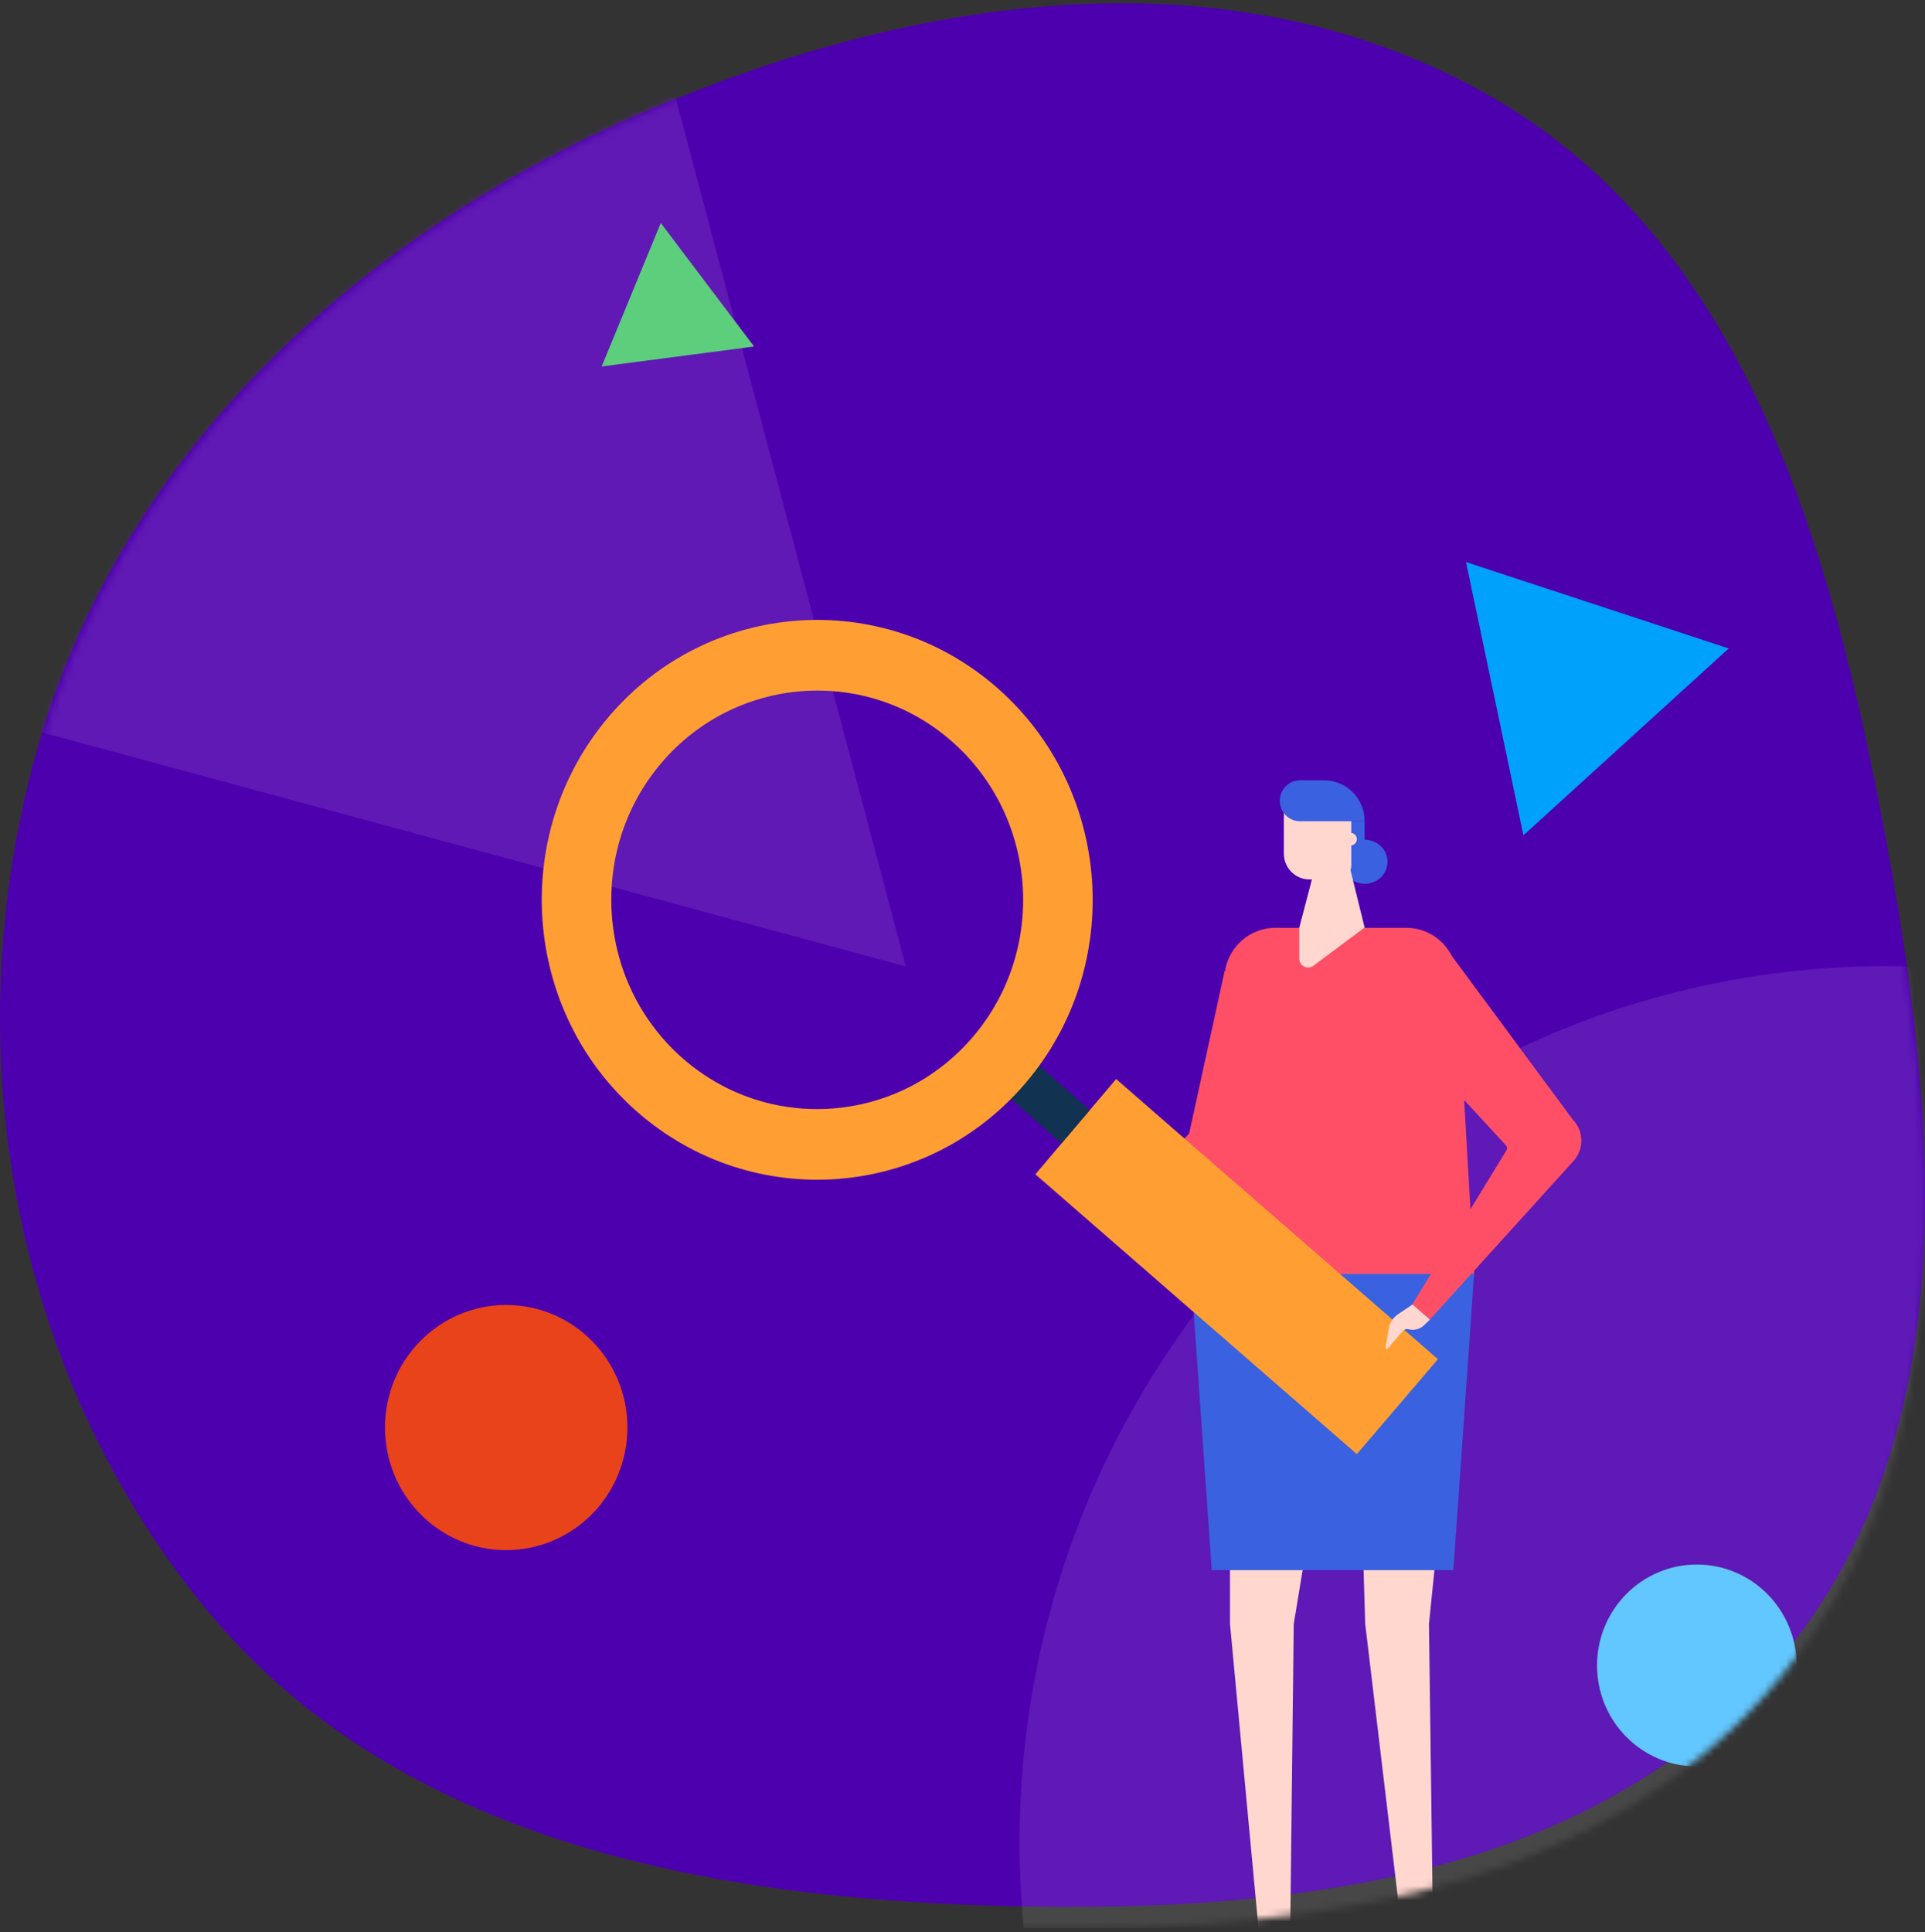 <svg width="270" height="271" viewBox="0 0 270 271" fill="none" xmlns="http://www.w3.org/2000/svg">
<rect x="0" y="0" width="270" height="271" fill="#333333" stroke="none"/>
<g clip-path="url(#clip0)">
<path d="M208.602 13.229C244.717 33.603 256.908 76.677 264.477 117.457C271.936 157.644 275.799 201.832 249.398 233.027C222.932 264.3 178.657 268.605 137.721 267.232C96.875 265.862 54.778 257.238 28.86 225.628C1.63 192.419 -6.425 146.859 5.095 105.482C16.412 64.835 48.457 34.679 86.875 17.264C125.78 -0.372 171.398 -7.76 208.602 13.229Z" fill="#4D00AE"/>
<mask id="mask0" mask-type="alpha" maskUnits="userSpaceOnUse" x="0" y="0" width="270" height="271">
<path d="M208.602 13.372C244.717 33.975 256.908 77.533 264.477 118.772C271.936 159.41 275.799 204.094 249.398 235.641C222.932 267.264 178.657 271.618 137.721 270.229C96.875 268.844 54.778 260.124 28.86 228.158C1.63 194.576 -6.425 148.504 5.095 106.662C16.412 65.559 48.457 35.064 86.875 17.453C125.78 -0.381 171.398 -7.852 208.602 13.372Z" fill="#440099"/>
</mask>
<g mask="url(#mask0)">
<ellipse opacity="0.1" cx="264.5" cy="258.366" rx="121.5" ry="122.865" fill="white"/>
<path d="M-40.137 90.247L82.249 -33.514L127.046 135.547L-40.137 90.247Z" fill="#6019B4"/>
<ellipse cx="238" cy="233.59" rx="14" ry="14.157" fill="#63C7FF"/>
<path d="M205.626 78.835L242.471 90.95L213.673 117.159L205.626 78.835Z" fill="#00A1FB"/>
<path d="M105.768 48.601L84.387 51.401L92.68 31.276L105.768 48.601Z" fill="#5CCE7C"/>
<ellipse cx="71" cy="200.22" rx="17" ry="17.191" fill="#E9431B"/>
<g clip-path="url(#clip1)">
<path d="M156.94 174.846L154.466 172.685L166.791 158.971L171.782 136.129L178.726 139.568L174.343 163.337L156.94 174.846Z" fill="#FF4F67"/>
<path d="M205.417 178.682L200.426 227.762L201.077 276.885H197.344L191.485 227.762L190.357 190.72H187.58L181.46 227.762L180.896 276.885H177.12L172.52 227.762V178.682H205.417Z" fill="#FFD7CF"/>
<path d="M206.762 178.682H171.044L171.869 135.908C172.563 132.557 175.471 130.132 178.856 130.132H197.258C200.773 130.132 203.811 132.733 204.332 136.305L206.762 178.682Z" fill="#FF4F67"/>
<path d="M203.854 220.221H169.959L167.052 178.682H206.762L203.854 220.221Z" fill="#3A61DF"/>
<path d="M194.61 120.871C194.61 122.591 193.178 123.958 191.442 123.958C189.706 123.958 188.274 122.591 188.274 120.871C188.274 119.152 189.706 117.785 191.442 117.785C193.178 117.785 194.61 119.152 194.61 120.871Z" fill="#3A61DF"/>
<path d="M191.399 115.183H187.449V119.857H191.399V115.183Z" fill="#3A61DF"/>
<path d="M190.314 117.697C190.314 118.182 189.923 118.578 189.446 118.578C188.968 118.578 188.578 118.182 188.578 117.697C188.578 117.211 188.968 116.815 189.446 116.815C189.923 116.815 190.314 117.211 190.314 117.697Z" fill="#FFD7CF"/>
<path d="M188.708 119.152H185.106L182.241 130.088V134.453C182.241 135.467 183.37 136.041 184.194 135.467L191.398 130.088L188.708 119.152Z" fill="#FFD7CF"/>
<path d="M183.63 123.341H187.579C188.664 123.341 189.532 122.459 189.532 121.357V112.229H180.071V119.725C180.071 121.709 181.677 123.341 183.63 123.341Z" fill="#FFD7CF"/>
<path d="M191.399 115.183H182.328C180.766 115.183 179.507 113.904 179.507 112.317C179.507 110.729 180.766 109.45 182.328 109.45H185.757C188.882 109.45 191.399 112.008 191.399 115.183Z" fill="#3A61DF"/>
<path d="M201.684 190.632L190.313 203.949L145.222 164.703L156.549 151.342L201.684 190.632Z" fill="#FF9F33"/>
<path d="M140.766 145.08L136.795 149.752L148.882 160.359L152.853 155.686L140.766 145.08Z" fill="#113251"/>
<path d="M143.874 151.869C129.943 168.273 105.509 170.081 89.365 155.926C73.22 141.771 71.441 116.945 85.372 100.541C99.303 84.137 123.737 82.329 139.881 96.484C156.026 110.639 157.805 135.51 143.874 151.869ZM92.75 107.023C82.334 119.282 83.68 137.847 95.744 148.43C107.809 159.013 126.08 157.646 136.496 145.387C146.912 133.128 145.567 114.564 133.502 103.981C121.48 93.397 103.166 94.764 92.75 107.023Z" fill="#FF9F33"/>
<path d="M200.556 185.076L198.082 182.96L211.232 161.44C211.449 161.176 211.405 160.779 211.145 160.558L192.049 139.833L202.248 132.204L220.563 156.987C222.212 158.618 222.212 161.308 220.563 162.984L200.556 185.076Z" fill="#FF4F67"/>
<path d="M198.125 182.959L196.085 184.326C195.391 184.812 194.914 185.517 194.783 186.355L194.349 189.001C194.306 189.177 194.523 189.265 194.653 189.133L196.736 186.708C196.953 186.443 197.301 186.355 197.604 186.443C198.299 186.62 199.08 186.443 199.644 185.958L200.555 185.076L198.125 182.959Z" fill="#FFD7CF"/>
</g>
</g>
</g>
<defs>
<clipPath id="clip0">
<rect width="270" height="270" fill="white" transform="translate(0 0.452)"/>
</clipPath>
<clipPath id="clip1">
<rect width="145.778" height="194.157" fill="white" transform="translate(76 86.961)"/>
</clipPath>
</defs>
</svg>
